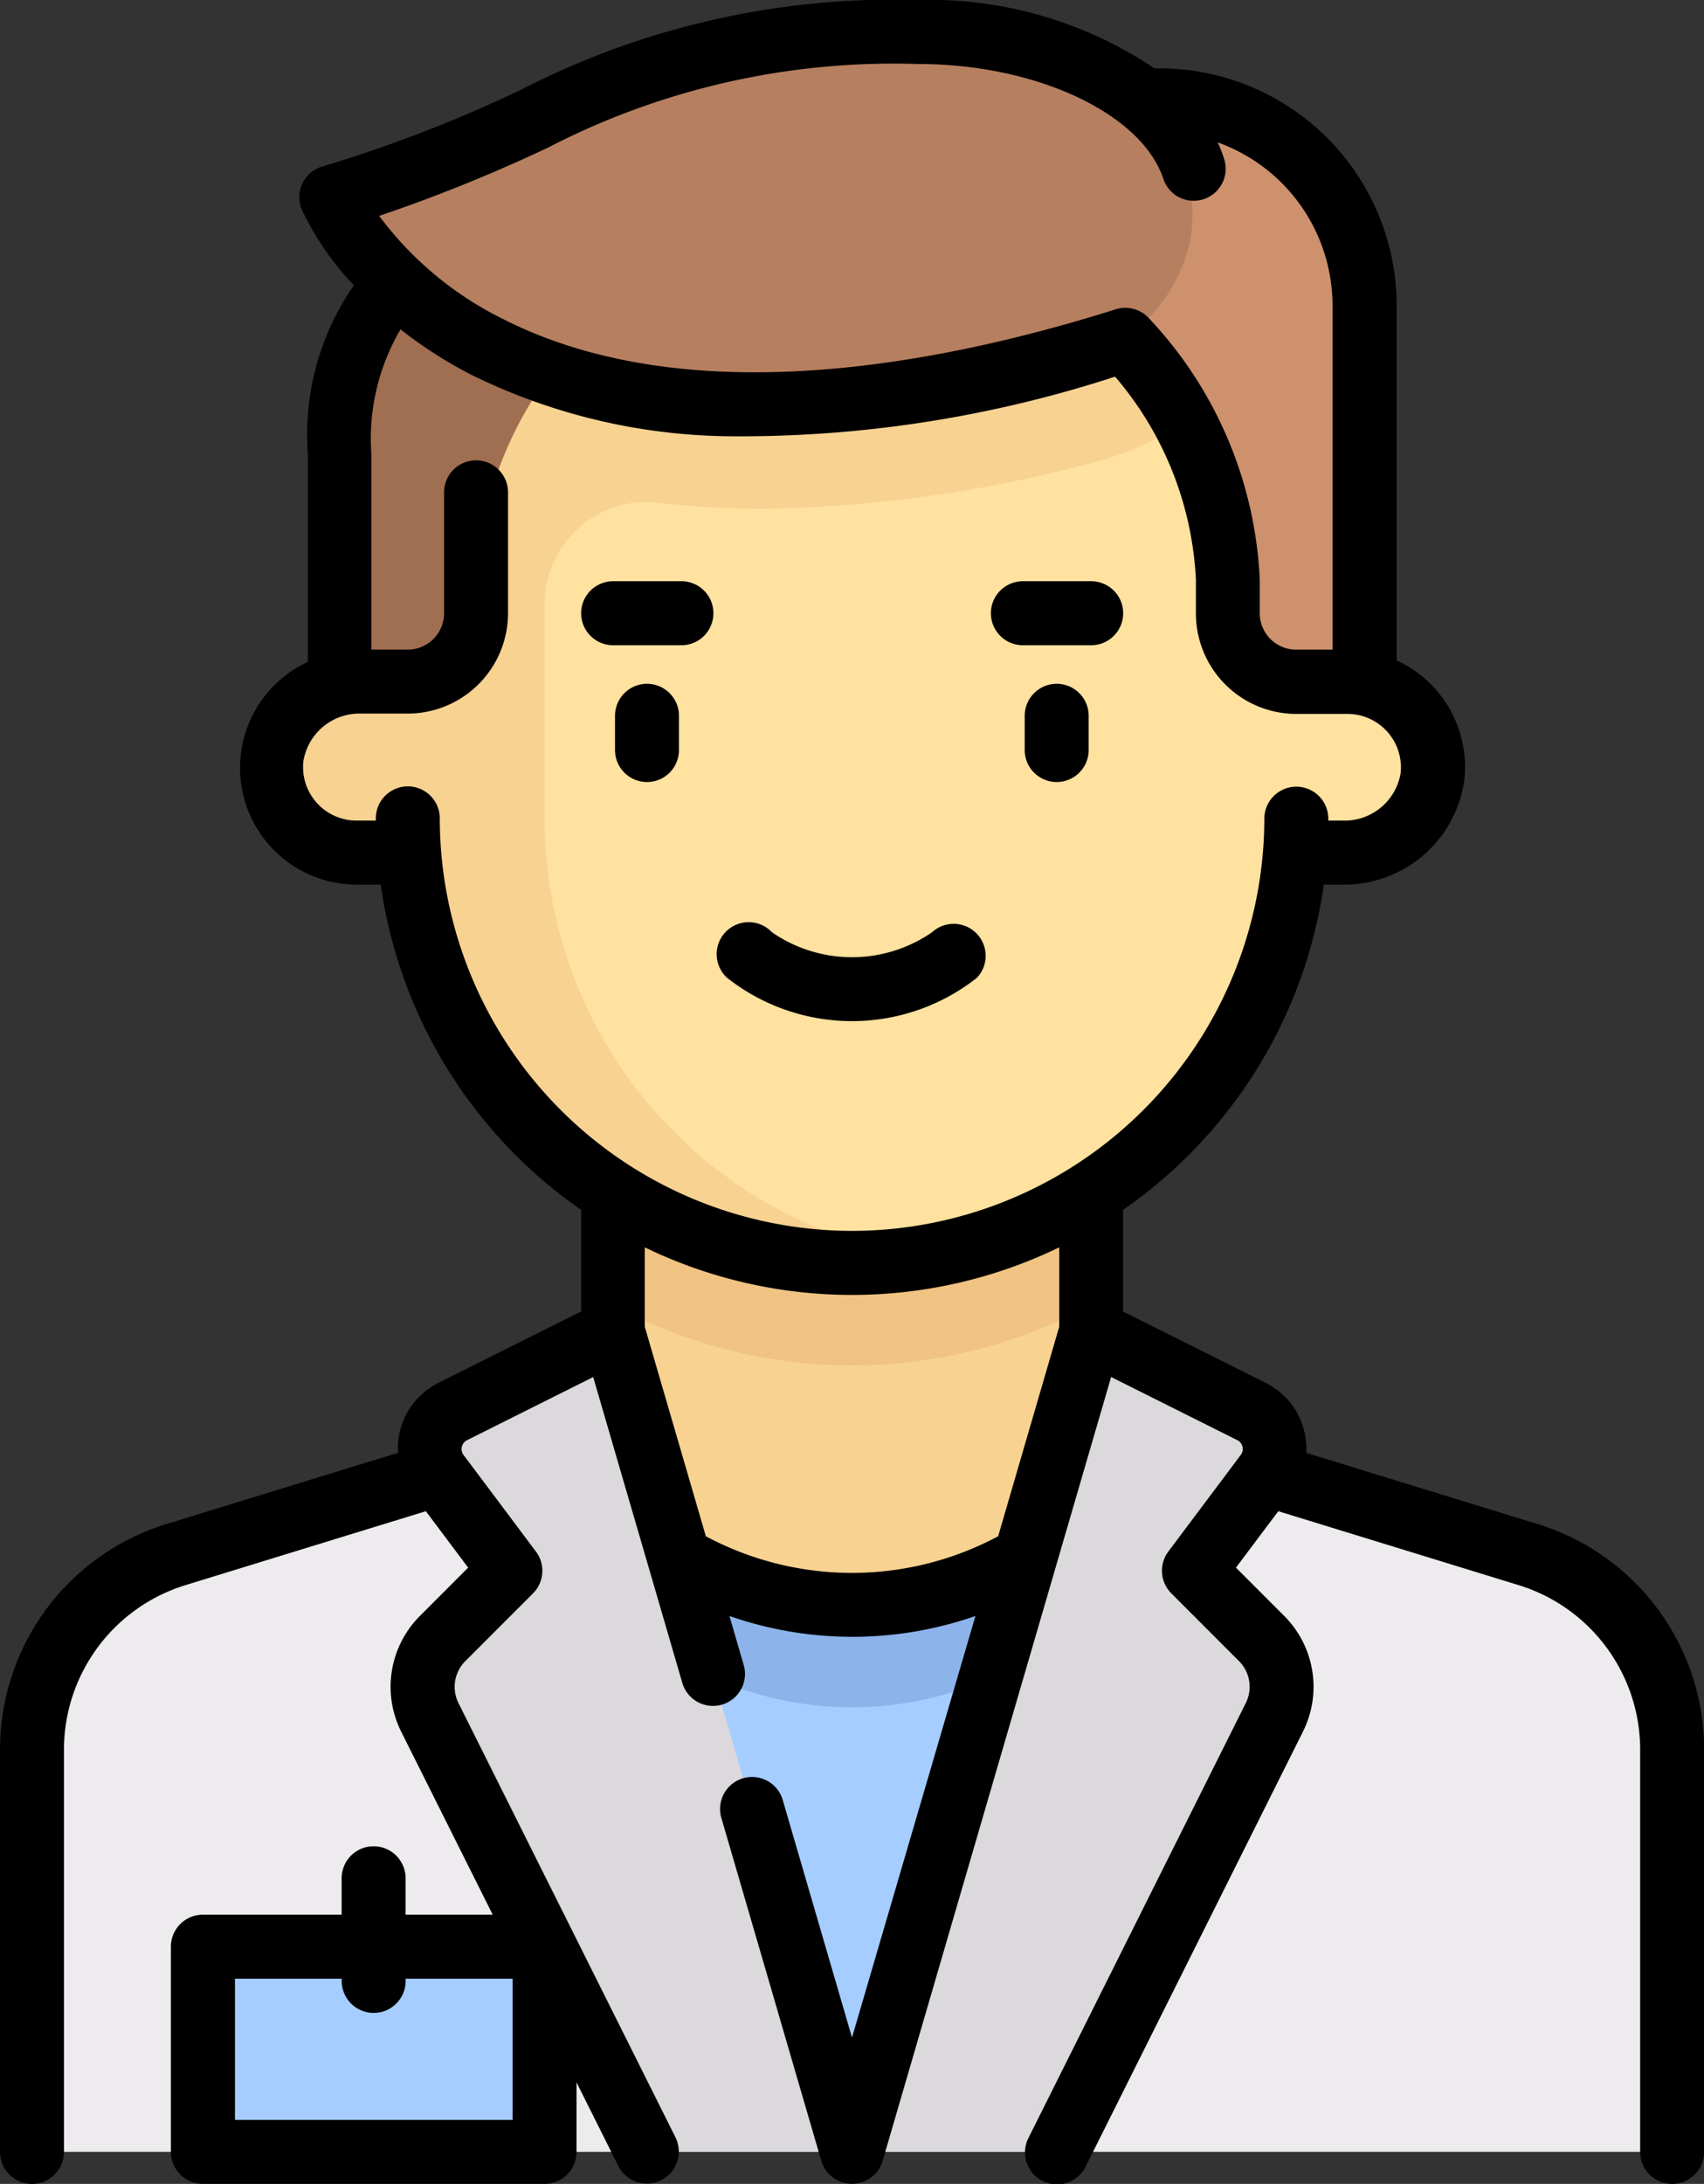 <svg id="doc" xmlns="http://www.w3.org/2000/svg" width="27.014" height="34.598" viewBox="0 0 27.014 34.598">
  <rect x="0" y="0" width="27.014" height="34.598" fill="#333333" stroke="none"/>
  <path id="Path_517" data-name="Path 517" d="M87.281,340.912l-5.709-1.679H71.656l-5.709,1.679a3.25,3.25,0,0,0-2.333,3.118v6.37h26v-6.37A3.25,3.25,0,0,0,87.281,340.912Z" transform="translate(-63.107 -316.31)" fill="#edebed"/>
  <path id="Path_518" data-name="Path 518" d="M206.388,355.01h-5.417l-1.083-10.833h7.583Z" transform="translate(-190.173 -320.92)" fill="#a5cdff"/>
  <path id="Path_519" data-name="Path 519" d="M200.134,346.641a5.4,5.4,0,0,0,7.091,0l.246-2.464h-7.583Z" transform="translate(-190.173 -320.92)" fill="#8cb4eb"/>
  <path id="Path_520" data-name="Path 520" d="M203.68,271.6h0a3.792,3.792,0,0,1-3.792-3.792v-3.792h7.583v3.792A3.792,3.792,0,0,1,203.68,271.6Z" transform="translate(-190.173 -246.176)" fill="#f7d291"/>
  <path id="Path_521" data-name="Path 521" d="M199.888,266.849a7.98,7.98,0,0,0,7.583,0v-2.833h-7.583Z" transform="translate(-190.173 -246.176)" fill="#f0c382"/>
  <path id="Path_522" data-name="Path 522" d="M136.791,85.062h-.812V79.645H121.895v5.417h-.812a1.354,1.354,0,1,0,0,2.708h.84a7.035,7.035,0,0,0,14.029,0h.84a1.354,1.354,0,1,0,0-2.708Z" transform="translate(-115.429 -74.263)" fill="#ffe1a0"/>
  <path id="Path_523" data-name="Path 523" d="M121.993,79.645v5.417h-.758a1.385,1.385,0,0,0-1.352.986,1.359,1.359,0,0,0,1.305,1.722h.833a6.992,6.992,0,0,0,8.1,6.409,7.037,7.037,0,0,1-5.962-6.95v-3.4a1.622,1.622,0,0,1,1.835-1.6,13.719,13.719,0,0,0,1.625.093,21.356,21.356,0,0,0,5.35-.763,4.179,4.179,0,0,0,2.52-1.913Z" transform="translate(-115.527 -74.263)" fill="#f7d291"/>
  <path id="Path_524" data-name="Path 524" d="M139.483,47.529l.068,2.167a5.982,5.982,0,0,0-1.625,3.792v.669a1.083,1.083,0,0,1-.949,1.075l-1.218.152v-4.6A3.468,3.468,0,0,1,139.483,47.529Z" transform="translate(-130.377 -44.314)" fill="#a06e50"/>
  <path id="Path_525" data-name="Path 525" d="M262.491,316.977l-1.073-1.073,1.148-1.531a.663.663,0,0,0-.234-.991l-2.539-1.27-3.792,13h3.25l3.443-6.885A1.083,1.083,0,0,0,262.491,316.977Z" transform="translate(-242.494 -291.022)" fill="#dbd9dc"/>
  <path id="Path_526" data-name="Path 526" d="M320.2,23.48l-.068,3.792a5.982,5.982,0,0,1,1.625,3.792v.669a1.083,1.083,0,0,0,.949,1.075l1.218.152V26.73A3.468,3.468,0,0,0,320.2,23.48Z" transform="translate(-302.29 -21.89)" fill="#cd916e"/>
  <path id="Path_527" data-name="Path 527" d="M155.583,316.977l1.073-1.073-1.148-1.531a.663.663,0,0,1,.234-.991l2.539-1.27,3.792,13h-3.25l-3.443-6.885A1.083,1.083,0,0,1,155.583,316.977Z" transform="translate(-148.566 -291.022)" fill="#dbd9dc"/>
  <path id="Path_528" data-name="Path 528" d="M145.467,7.5c-4.519,0-5.385,1.374-8.865,2.482a.379.379,0,0,0-.212.565c.755,1.181,3.566,4.26,11.551,2.169a2.531,2.531,0,0,0,1.844-1.947h0a2.533,2.533,0,0,0-1.451-2.683A6.67,6.67,0,0,0,145.467,7.5Z" transform="translate(-130.91 -6.993)" fill="#b67f5f"/>
  <rect id="Rectangle_450" data-name="Rectangle 450" width="5.417" height="3.25" transform="translate(3.215 30.84)" fill="#a5cdff"/>
  <path id="Path_529" data-name="Path 529" d="M200.912,160.322a.507.507,0,0,0-.507.507v.542a.507.507,0,1,0,1.014,0v-.542A.507.507,0,0,0,200.912,160.322Z" transform="translate(-190.655 -149.489)"/>
  <path id="Path_530" data-name="Path 530" d="M297.1,160.322a.507.507,0,0,0-.507.507v.542a.507.507,0,0,0,1.014,0v-.542A.507.507,0,0,0,297.1,160.322Z" transform="translate(-280.348 -149.489)"/>
  <path id="Path_531" data-name="Path 531" d="M228.567,217.3a.507.507,0,0,0-.712-.721,2.234,2.234,0,0,1-2.538,0,.507.507,0,1,0-.712.721,3.2,3.2,0,0,0,3.962,0Z" transform="translate(-213.079 -201.81)"/>
  <path id="Path_532" data-name="Path 532" d="M193.979,136.274H192.9a.507.507,0,1,0,0,1.014h1.083a.507.507,0,0,0,0-1.014Z" transform="translate(-183.18 -127.066)"/>
  <path id="Path_533" data-name="Path 533" d="M289.089,137.288h1.083a.507.507,0,1,0,0-1.014h-1.083a.507.507,0,0,0,0,1.014Z" transform="translate(-272.873 -127.066)"/>
  <path id="Path_534" data-name="Path 534" d="M80.474,24.14l-3.653-1.123a1.162,1.162,0,0,0-.644-1.11l-2.259-1.129V19.166A7.56,7.56,0,0,0,77.1,14.014h.3a1.92,1.92,0,0,0,1.929-1.671,1.858,1.858,0,0,0-1.074-1.88V4.84A3.761,3.761,0,0,0,74.5,1.083h-.086A6.389,6.389,0,0,0,70.67,0a12.921,12.921,0,0,0-6.3,1.423,21.98,21.98,0,0,1-3.148,1.215.507.507,0,0,0-.325.682,4.6,4.6,0,0,0,.826,1.2,4.145,4.145,0,0,0-.73,2.666v3.3a1.849,1.849,0,0,0,.778,3.528h.378a7.557,7.557,0,0,0,3.177,5.153v1.61l-2.259,1.129a1.162,1.162,0,0,0-.644,1.11L58.766,24.14a3.738,3.738,0,0,0-2.653,3.591v6.36a.507.507,0,0,0,1.014,0v-6.36a2.729,2.729,0,0,1,1.937-2.622l3.8-1.168.671.894-.762.762a1.588,1.588,0,0,0-.3,1.836l1.451,2.9H62.543v-.577a.507.507,0,1,0-1.014,0v.577h-2.2a.507.507,0,0,0-.507.507v3.25a.507.507,0,0,0,.507.507h5.417a.507.507,0,0,0,.507-.507v-1.1l.665,1.33a.507.507,0,0,0,.907-.453l-3.443-6.885a.576.576,0,0,1,.108-.666l1.073-1.073a.507.507,0,0,0,.047-.662l-1.148-1.531a.157.157,0,0,1,.055-.234l2-1,1.409,4.831a.507.507,0,1,0,.973-.284l-.222-.762a5.93,5.93,0,0,0,3.9,0L69.62,32.28l-1.094-3.75a.507.507,0,1,0-.973.284l1.58,5.418a.507.507,0,0,0,.973,0l3.622-12.417,2,1a.156.156,0,0,1,.055.234l-1.148,1.531a.507.507,0,0,0,.047.662l1.073,1.073a.576.576,0,0,1,.108.665l-3.443,6.885a.507.507,0,1,0,.907.453l3.442-6.885a1.588,1.588,0,0,0-.3-1.836l-.762-.762.671-.894,3.8,1.168a2.729,2.729,0,0,1,1.937,2.622v6.36a.507.507,0,1,0,1.014,0v-6.36A3.738,3.738,0,0,0,80.474,24.14ZM64.238,33.584h-4.4V31.347H61.53v.035a.507.507,0,1,0,1.014,0v-.035h1.695v2.236Zm.546-31.237A11.937,11.937,0,0,1,70.67,1.014c1.87,0,3.541.782,3.886,1.82a.507.507,0,0,0,.962-.321,2.39,2.39,0,0,0-.1-.257A2.748,2.748,0,0,1,77.238,4.84v5.452h-.577a.577.577,0,0,1-.577-.577V9.174a6.457,6.457,0,0,0-1.774-4.15A.507.507,0,0,0,73.8,4.9c-2.813.888-6.78,1.637-9.7.16a5.452,5.452,0,0,1-1.976-1.64A24.927,24.927,0,0,0,64.784,2.346Zm8.121,18.672-.968,3.319a4.917,4.917,0,0,1-4.634,0l-.968-3.319V19.761a7.537,7.537,0,0,0,6.57,0ZM69.62,19.5a6.542,6.542,0,0,1-6.535-6.535.507.507,0,1,0-1.014,0V13h-.306a.848.848,0,0,1-.843-.937.9.9,0,0,1,.92-.758h.735a1.592,1.592,0,0,0,1.59-1.59V7.8a.507.507,0,0,0-1.014,0V9.715a.577.577,0,0,1-.577.577H62v-3.1a3.416,3.416,0,0,1,.463-1.974,6.967,6.967,0,0,0,1.1.708,9.461,9.461,0,0,0,4.063.985,19.181,19.181,0,0,0,6.165-.944,5.341,5.341,0,0,1,1.281,3.211v.542a1.592,1.592,0,0,0,1.59,1.59h.813a.848.848,0,0,1,.843.936A.9.9,0,0,1,77.4,13h-.229v-.03a.507.507,0,0,0-.507-.507h0a.507.507,0,0,0-.507.506A6.543,6.543,0,0,1,69.62,19.5Z" transform="translate(-56.113 0)"/>
</svg>
